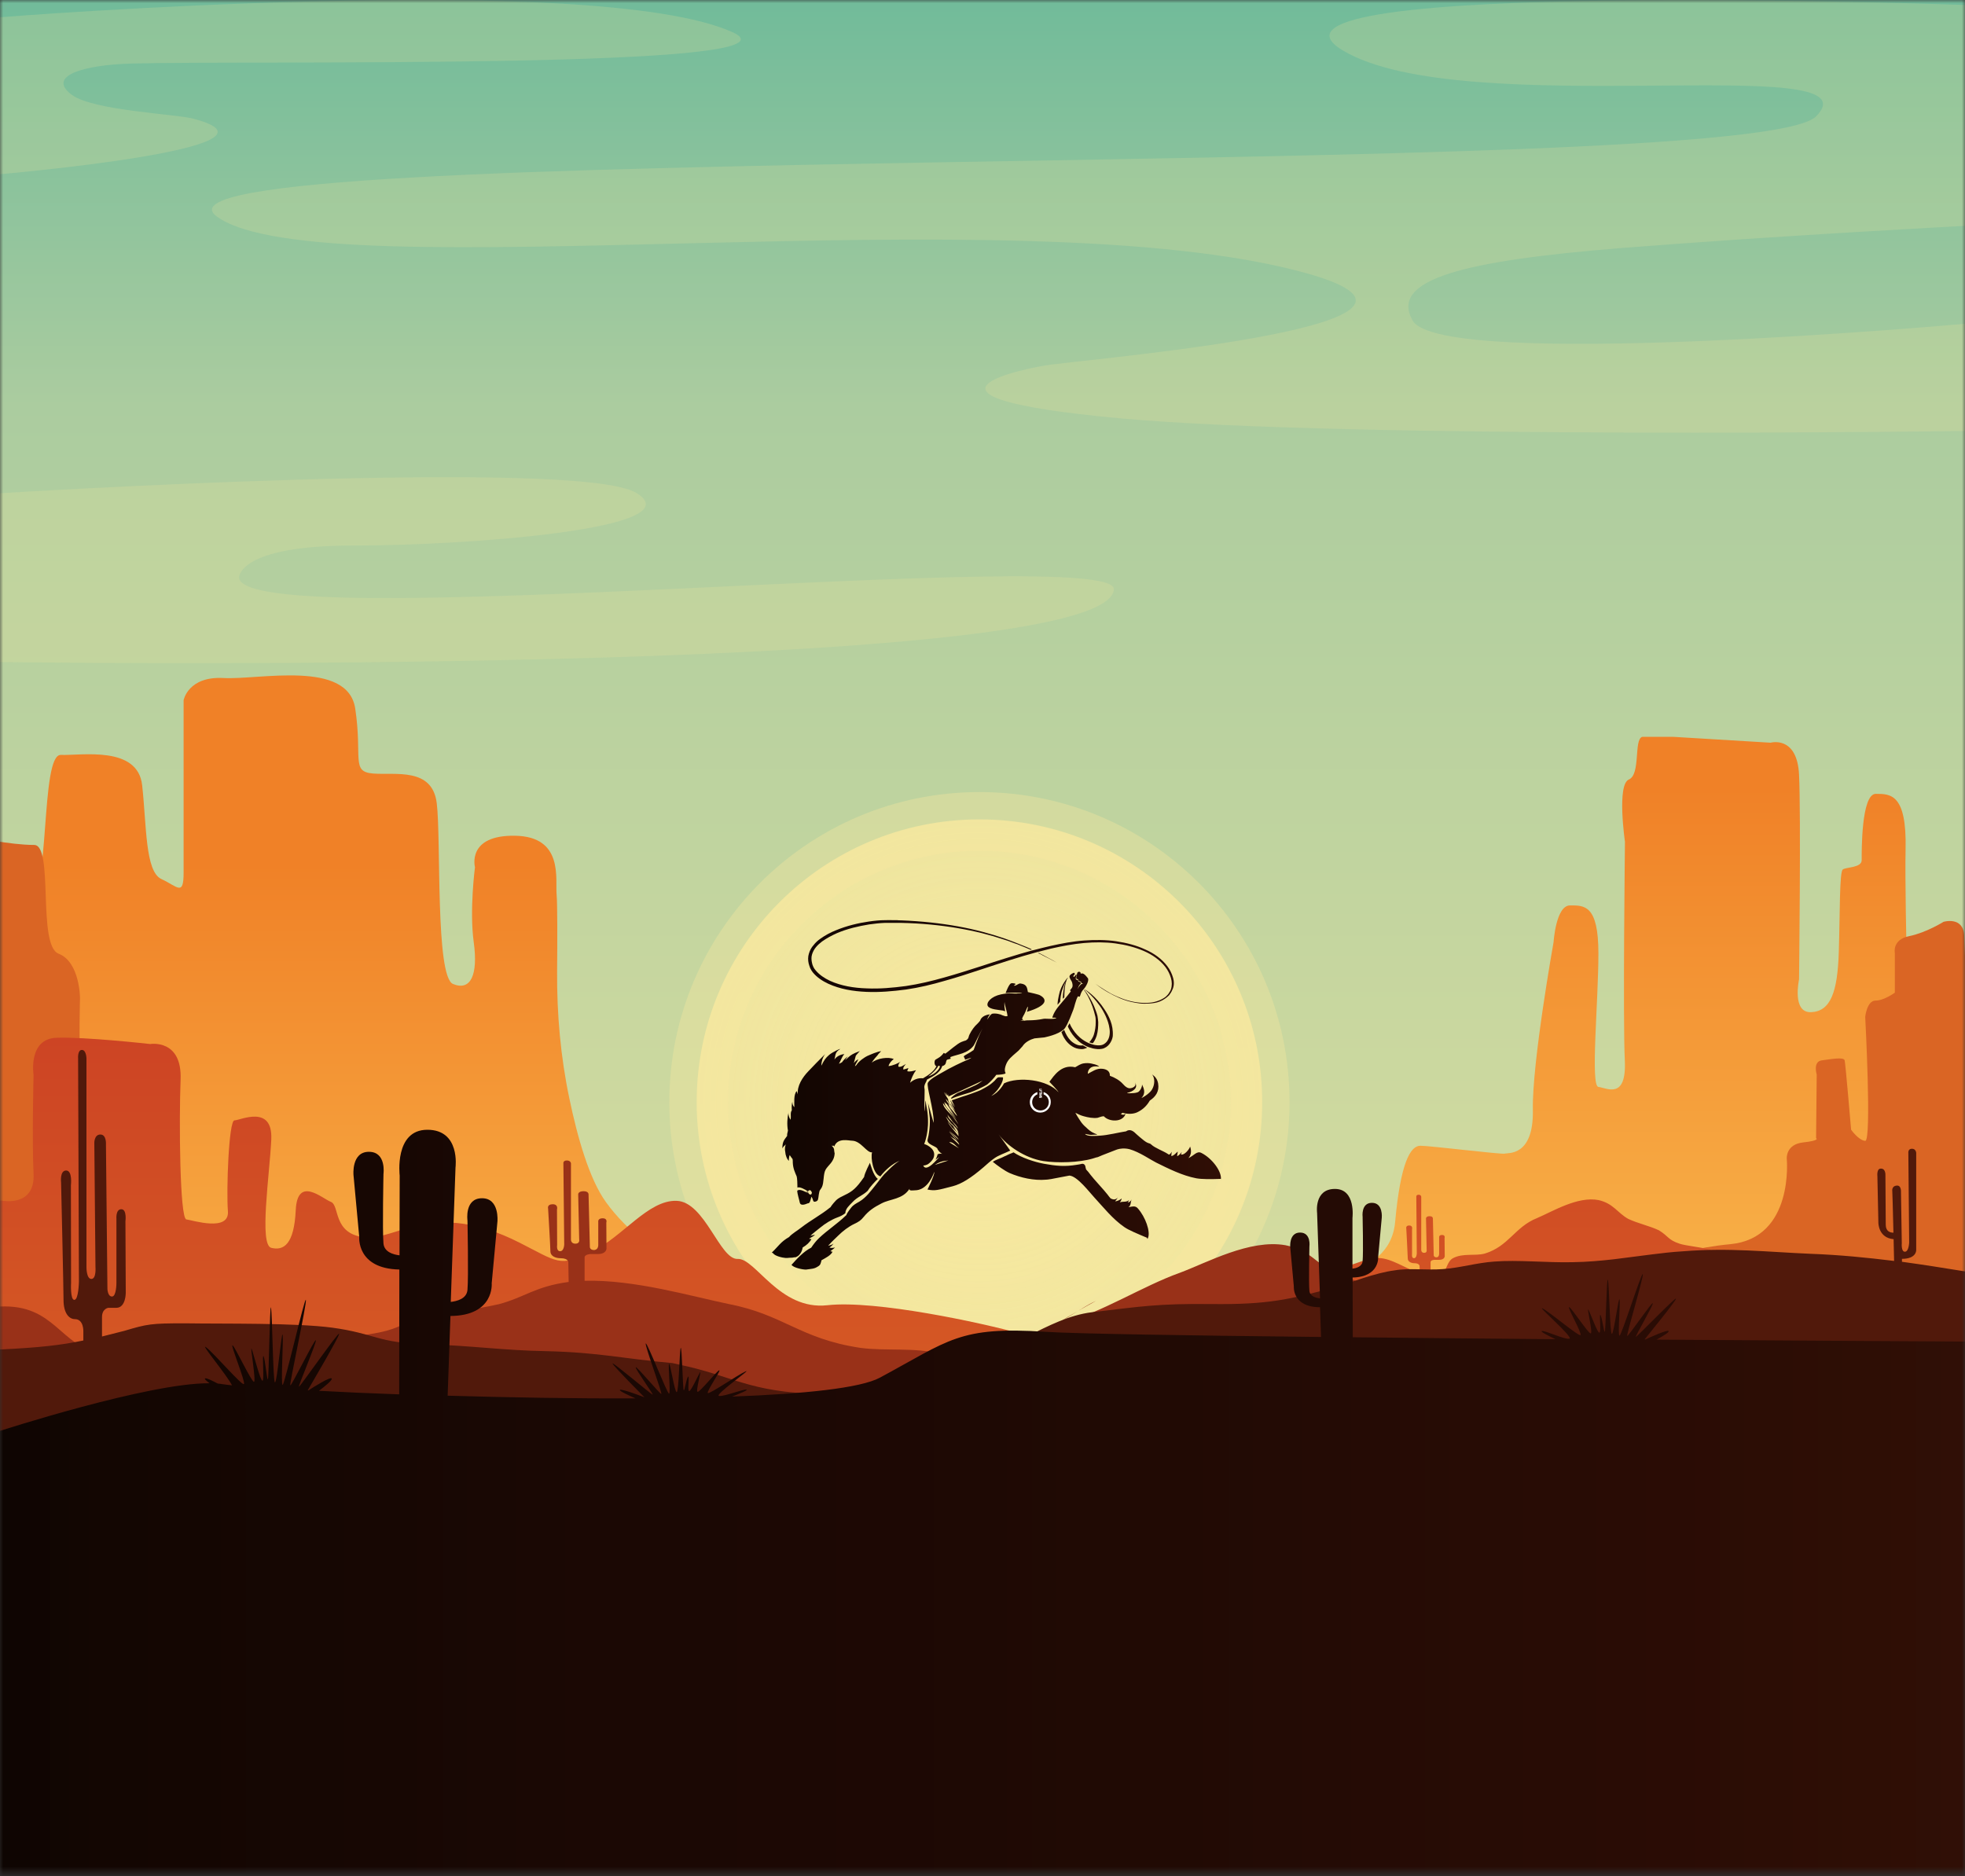 <svg width="310" height="296" viewBox="0 0 310 296" fill="none" xmlns="http://www.w3.org/2000/svg">
<rect x="0" y="0" width="310" height="296" fill="#333333" stroke="none"/>
<mask id="mask0_97_9" style="mask-type:alpha" maskUnits="userSpaceOnUse" x="0" y="0" width="310" height="296">
<rect width="310" height="295.469" fill="#D9D9D9"/>
</mask>
<g mask="url(#mask0_97_9)">
<path d="M310 0H0V319.688H310V0Z" fill="url(#paint0_linear_97_9)"/>
<path opacity="0.2" d="M0 2.722V27.483C0 27.483 48.035 23.339 30.488 18.72C27.641 17.973 14.778 17.463 11.362 14.984C7.272 11.995 13.096 10.229 20.834 10.025C39.779 9.515 128.783 11.01 115.532 5.066C93.714 -4.75 0 2.722 0 2.722Z" fill="#F9E99F"/>
<path opacity="0.2" d="M0 77.819V104.448C0 104.448 174.229 106.962 175.731 93.036C176.533 85.733 38.614 100.508 37.708 91.134C37.708 91.134 37.501 86.073 55.67 86.073C73.838 86.073 109.553 83.424 100.417 77.785C91.281 72.147 0 77.819 0 77.819Z" fill="#F9E99F"/>
<path opacity="0.2" d="M310 0.786C310 0.786 192.812 -3.459 211.834 7.953C230.856 19.365 296.749 7.919 286.526 18.346C276.303 28.774 17.003 21.913 34.266 34.208C51.063 46.164 160.771 30.37 206.218 43.141C234.506 51.089 176.144 56.218 165.689 57.542C162.531 57.95 138.798 62.501 176.662 65.999C213.05 69.328 309.974 68.004 309.974 68.004V51.089C309.974 51.089 227.414 58.527 222.859 50.579C219.158 44.092 230.805 41.137 255.806 39.133C280.806 37.163 309.974 35.635 309.974 35.635V0.786H310Z" fill="#F9E99F"/>
<path d="M-101.719 216.441C-101.719 216.441 -77.888 204.733 -65.754 204.733C-53.62 204.733 -43.327 205.607 -42.407 200.642C-41.462 195.677 -40.082 192.15 -26.059 190.542C-12.037 188.934 -1.865 156.687 -0.46 153.02C0.945 149.352 0.945 142.497 4.456 142.186C7.968 141.876 6.321 118.996 9.591 119.109C12.86 119.222 21.748 117.613 22.427 123.905C23.129 130.196 22.887 137.503 25.454 138.688C28.021 139.873 28.966 141.481 28.966 137.672V110.476C28.966 110.476 29.668 106.667 35.263 106.977C40.857 107.288 54.88 104.043 56.042 111.802C57.205 119.56 55.34 121.761 58.852 122.043C62.363 122.325 68.2 121.027 68.902 126.726C69.605 132.425 68.66 154.092 71.469 155.249C74.279 156.405 75.441 153.782 74.739 148.675C74.037 143.569 74.933 136.826 74.933 136.826C74.933 136.826 73.577 131.72 81.278 131.861C88.98 132.002 87.575 138.744 87.817 141.227C87.938 142.609 87.938 148.337 87.89 153.246C87.841 160.016 88.447 166.787 89.827 173.333C91.087 179.37 92.952 186.028 95.616 189.696C101.961 198.498 116.492 206.426 135.988 209.501C146.669 211.193 150.471 215.849 155.848 215.99C161.224 216.131 181.907 225.074 185.613 235.4C189.366 245.669 -52.676 238.08 -101.719 216.441Z" fill="url(#paint1_linear_97_9)"/>
<path d="M160.812 224.783C160.812 224.783 179.195 203.2 192.83 202.862C206.465 202.523 219.252 202.156 220.1 192.79C220.948 183.423 222.522 180.771 224.072 180.771C225.622 180.771 237.005 182.182 237.416 182.013C237.828 181.844 241.97 182.549 241.824 175.129C241.679 167.709 245.094 148.638 245.094 148.638C245.094 148.638 245.457 142.854 247.685 142.854C249.913 142.854 252.166 142.713 252.166 150.415C252.166 158.117 250.882 171.349 252.166 171.49C253.449 171.631 256.646 173.606 256.331 167.258C256.016 160.91 256.355 132.811 256.355 132.811C256.355 132.811 255.048 123.811 256.961 122.993C258.874 122.203 257.712 116.645 259.092 116.25H263.888L279.339 117.181C279.339 117.181 283.505 115.996 283.82 122.203C284.134 128.438 283.82 154.534 283.82 154.534C283.82 154.534 282.657 159.838 285.733 159.697C288.809 159.556 289.898 156.509 290.092 150.161C290.286 143.813 290.189 137.578 290.722 137.184C291.255 136.789 293.701 136.93 293.701 135.716C293.701 134.503 293.604 125.25 295.929 125.25C298.254 125.25 300.821 125.25 300.627 133.996C300.434 142.741 301.378 173.352 301.378 173.352C301.378 173.352 301.281 178.402 305.544 177.866C309.806 177.33 313.536 178.373 313.439 173.747C313.342 169.12 313.633 168.302 313.633 168.302C313.633 168.302 313.1 162.462 317.048 162.462C320.995 162.462 324.289 160.995 324.289 170.135C324.289 179.276 325.258 185.652 325.258 185.652C325.258 185.652 324.192 220.523 329.714 219.592C335.26 218.661 372.048 229.268 372.048 229.268L368.198 250.823L166.843 248.707L160.812 224.783Z" fill="url(#paint2_linear_97_9)"/>
<path d="M154.516 218.501C179.153 218.501 199.126 198.528 199.126 173.891C199.126 149.253 179.153 129.28 154.516 129.28C129.878 129.28 109.905 149.253 109.905 173.891C109.905 198.528 129.878 218.501 154.516 218.501Z" fill="url(#paint3_radial_97_9)"/>
<path opacity="0.35" d="M154.516 134.233C176.408 134.233 194.173 151.998 194.173 173.891C194.173 195.783 176.408 213.548 154.516 213.548C132.623 213.548 114.858 195.783 114.858 173.891C114.858 151.998 132.623 134.233 154.516 134.233ZM105.594 173.891C105.594 200.92 127.486 222.813 154.516 222.813C181.545 222.813 203.438 200.92 203.438 173.891C203.438 146.861 181.545 124.969 154.516 124.969C127.486 124.969 105.594 146.861 105.594 173.891Z" fill="#F9E99F"/>
<path d="M125.438 198.382C125.958 198.229 126.111 197.954 126.263 197.771C126.478 197.465 126.569 197.159 126.63 196.823C127.211 196.486 127.731 196.028 128.006 195.508C127.884 195.508 127.731 195.447 127.639 195.447C127.915 195.233 128.343 195.08 128.587 194.805C128.343 194.866 128.067 194.927 127.823 194.988C127.823 194.988 127.853 194.958 127.884 194.958C128.343 194.499 128.893 194.101 129.382 193.704C130.147 193.062 131.186 192.42 132.104 192.083C132.623 191.9 132.96 191.717 133.357 191.411C133.388 190.677 133.999 190.188 134.488 189.668C135.253 188.842 136.048 188.659 136.873 187.895C137.24 187.283 137.974 186.488 138.494 185.999C137.791 185.571 137.301 183.614 137.24 183.461C137.179 183.614 136.415 185.051 136.323 185.693L136.262 185.785C135.1 187.466 134.458 187.986 133.296 188.537C132.776 188.812 132.318 188.965 131.859 189.423C131.309 190.004 131.033 190.432 131.033 190.463C131.003 190.493 131.033 190.463 130.942 190.524C129.566 191.655 127.823 192.573 126.416 193.673C125.927 194.071 124.888 194.682 124.49 195.172C123.145 195.936 122.808 196.639 121.769 197.618C121.83 197.679 121.891 197.709 121.952 197.709C122.197 198.168 123.45 198.443 123.909 198.474C124.154 198.474 124.398 198.474 124.582 198.443C124.826 198.443 125.071 198.443 125.377 198.352C125.407 198.413 125.407 198.382 125.438 198.382ZM192.614 185.999C190.932 186.06 189.587 186.06 188.731 185.907C186.499 185.479 184.328 184.378 182.401 183.43C181.484 182.972 179.802 181.779 178.212 181.321C177.387 181.107 176.622 181.229 176.256 181.351C176.194 181.382 176.103 181.412 176.011 181.443C175.43 181.657 174.421 182.054 173.809 182.299C173.779 182.299 173.779 182.33 173.748 182.33C173.351 182.513 173.014 182.635 172.984 182.605C172.8 182.666 172.586 182.727 172.403 182.788C170.232 183.43 166.808 183.522 164.606 183.186C161.671 182.727 158.797 180.709 157.543 178.966L159.378 181.535C158.43 181.993 157.543 182.268 156.901 182.727C156.32 183.125 155.739 183.644 155.158 184.164C153.201 185.846 151.703 186.794 150.296 187.161C147.942 187.772 147.514 187.925 146.321 187.68C146.321 187.68 147.483 185.357 147.392 184.898C146.964 186.121 145.985 187.803 144.334 187.803C144.12 187.803 143.294 187.956 143.508 187.528C142.408 189.27 140.481 189.118 139.044 189.882C137.913 190.463 137.057 191.013 136.262 191.992C135.803 192.573 135.436 192.787 134.794 193.092C133.877 193.521 132.929 194.254 132.226 194.958C131.767 195.416 131.278 195.844 130.85 196.334C130.819 196.364 130.819 196.364 130.789 196.395C130.758 196.425 130.697 196.486 130.666 196.548C130.942 196.456 131.247 196.425 131.492 196.211C131.339 196.425 131.125 196.67 130.85 196.823C131.125 196.945 131.461 196.884 131.737 196.823C131.523 197.037 131.247 197.22 131.003 197.404C131.125 197.434 131.247 197.495 131.339 197.495C131.095 198.046 130.3 198.443 129.596 198.841C129.566 198.994 129.535 199.147 129.474 199.299C129.413 199.544 129.26 199.697 128.985 199.85C128.985 199.85 128.679 200.033 128.648 200.033C128.343 200.156 128.098 200.186 127.853 200.217C127.67 200.247 127.425 200.278 127.181 200.308C126.722 200.339 125.224 200.033 124.918 199.605C124.857 199.575 124.918 199.605 124.857 199.575C125.683 198.657 126.783 197.434 127.976 196.853C128.343 196.303 128.771 195.753 129.229 195.325C130.514 194.101 132.165 193.031 133.449 191.778C133.541 191.686 133.51 191.747 133.541 191.686C133.51 191.655 133.755 191.197 134.244 190.585C134.641 190.065 135.069 189.882 135.589 189.576C136.69 188.904 137.363 187.925 138.158 186.947C138.586 186.427 138.983 185.846 139.442 185.326C139.534 185.204 139.656 185.112 139.748 185.02C140.176 184.592 141.093 183.614 141.918 183.155C140.848 183.553 139.656 184.592 138.891 185.601C137.73 185.296 137.332 182.635 137.577 181.81C136.751 181.932 135.834 180.006 134.427 179.975C133.908 179.975 132.134 179.455 131.614 180.893C131.37 180.556 131.614 180.893 131.186 180.74C131.737 181.259 131.523 181.412 131.675 181.963C131.614 183.339 130.636 183.828 130.238 184.562C129.841 185.296 130.024 186.58 129.657 187.314C129.413 187.803 129.291 187.619 129.168 188.506C129.076 189.179 129.107 189.454 128.679 189.576C128.159 189.729 128.373 189.27 128.006 188.812C127.853 189.423 127.762 189.882 127.456 189.851C126.906 190.096 126.263 190.249 126.172 189.729C126.111 189.362 125.774 188.353 125.774 187.864C126.202 187.497 127.058 188.078 127.548 188.261C127.456 188.17 127.303 188.078 127.12 187.956L127.487 188.078C127.548 188.445 127.976 188.659 128.067 188.261C128.098 188.2 128.067 188.109 128.037 188.047L127.945 187.895C127.823 187.711 127.517 187.772 127.487 187.986C127.456 188.139 127.456 188.139 127.487 187.986C126.997 187.65 126.141 187.191 125.805 187.375C125.805 186.947 125.774 185.815 125.683 185.601C125.438 185.02 125.102 184.348 125.071 183.43C125.071 183.125 125.071 183.155 125.04 182.88C124.888 182.697 124.735 182.452 124.582 182.238C124.46 182.574 124.429 182.941 124.46 183.155C124.154 182.911 123.909 182.268 123.879 181.718C123.787 181.382 123.848 180.831 123.97 180.556C123.726 180.831 123.573 180.862 123.42 181.198C123.45 180.189 123.603 179.975 124.184 179.211C124.154 179.027 124.215 178.722 124.307 178.385C124.123 177.407 124.215 176.276 124.398 175.511C124.337 175.909 124.521 176.367 124.704 176.673C124.857 176.184 124.612 175.603 124.918 175.175C124.888 174.716 124.888 174.227 125.01 173.799C124.979 174.135 125.102 174.502 125.316 174.686C125.316 173.982 125.193 172.668 125.683 172.148C125.744 172.301 125.805 172.515 125.866 172.668C125.713 171.322 126.63 169.946 127.517 169.029C128.343 168.142 129.199 167.286 130.177 166.308C129.749 166.889 129.596 167.5 129.566 168.142C129.596 168.081 129.627 168.02 129.657 167.989C129.994 167.317 130.238 166.919 130.819 166.43C131.37 165.971 132.746 165.329 132.501 165.543C131.706 166.033 131.828 166.491 131.645 167.164C132.012 166.644 132.623 166.369 133.204 166.308C132.807 166.736 132.623 167.408 132.348 167.837C132.532 167.775 132.684 167.684 132.837 167.592C133.082 167.256 133.357 166.95 133.755 166.675C133.602 166.858 133.449 167.072 133.327 167.286C133.816 166.858 133.999 166.613 134.488 166.338C135.1 166.002 135.467 165.941 135.65 165.819L135.039 166.522C135.039 166.552 135.375 166.063 135.008 166.583C134.917 166.98 134.794 167.347 134.703 167.745C134.886 167.47 135.131 167.256 135.406 167.133C135.283 167.5 134.947 167.867 134.886 168.234C134.947 168.173 135.039 168.112 135.1 168.051C135.498 167.378 136.537 166.736 136.812 166.613C137.454 166.338 138.311 165.941 139.014 165.849C138.861 166.002 138.677 166.185 138.494 166.399C138.525 166.399 138.525 166.399 138.555 166.399C138.525 166.399 138.494 166.43 138.494 166.43C138.158 166.797 137.791 167.225 137.516 167.684C138.341 166.95 140.206 166.705 141.001 167.103C140.665 167.317 140.267 167.775 140.176 168.203C140.848 168.142 141.766 167.745 142.102 167.47C141.857 167.684 141.674 167.959 141.735 168.295C142.163 168.417 142.561 168.051 142.928 167.867C142.683 168.142 142.408 168.448 142.53 168.754C142.805 168.693 143.08 168.57 143.325 168.509C143.233 168.632 143.203 168.876 143.111 168.998C143.508 169.151 144.089 168.968 144.517 168.846C144.089 169.426 143.784 170.13 143.57 170.833C144.12 170.344 144.823 170.038 145.618 170.13C146.413 169.671 147.3 169.06 147.697 168.295C147.728 168.234 147.789 168.265 147.728 168.234C147.33 168.051 147.392 167.347 147.575 167.194C147.942 166.95 148.37 166.828 148.89 166.124L149.134 166.247C149.685 165.849 151.03 164.657 151.642 164.412C151.947 164.29 152.1 164.229 152.345 164.167C152.345 164.167 152.712 164.015 152.804 163.648C152.895 163.158 153.476 162.272 153.843 161.874C154.516 161.232 154.638 161.018 154.638 161.018C154.638 161.018 154.791 160.193 156.167 160.04C155.953 160.315 155.831 160.559 155.739 160.865C156.106 160.345 156.228 160.101 156.503 159.948C157.023 159.826 157.849 160.009 158.154 160.193C158.399 160.254 158.521 160.345 158.705 160.345L158.919 160.315L158.949 160.345C158.919 159.673 158.43 158.48 158.491 158.083C158.368 158.48 158.552 159.459 158.583 159.55C158.491 159.55 158.246 159.428 158.124 159.428C157.604 159.336 156.136 159.275 155.831 158.725C155.555 158.205 156.32 157.227 157.91 156.89C159.347 156.585 160.02 156.829 160.57 156.737C160.601 156.737 161.243 156.737 161.273 156.737C161.243 156.737 161.304 156.737 161.273 156.737C161.029 156.554 159.469 156.615 158.644 156.676C158.644 156.676 159.225 155.086 159.561 155.147C159.592 155.117 159.622 155.117 159.683 155.117C160.784 155.178 159.775 155.514 159.958 155.514C160.356 155.575 160.631 155.117 161.029 155.178C162.038 155.3 162.038 155.912 162.16 156.523C162.466 156.585 163.964 156.921 164.086 157.043C165.218 157.655 165.279 158.664 162.007 159.642C162.068 159.52 162.435 157.93 161.793 159.581C161.548 160.223 161.243 160.468 161.273 160.773C161.273 160.773 161.181 160.773 161.426 160.896C161.273 160.957 161.12 160.987 160.967 161.018C161.181 161.018 161.396 161.018 161.579 161.018C161.579 161.018 161.579 161.018 161.61 161.049C162.099 160.896 162.802 161.11 164.637 160.743C164.881 160.682 166.318 160.865 166.655 160.621C166.685 160.559 166.013 160.559 166.013 160.559C166.013 160.559 166.165 159.795 167.022 158.755C167.511 158.174 168.397 157.135 168.917 156.432C168.978 156.34 168.764 156.309 168.826 156.218C169.101 155.851 169.345 155.759 169.131 154.995C169.07 154.781 168.826 154.505 168.764 154.261C168.642 154.047 168.764 153.802 169.162 153.588C169.437 153.496 169.406 153.405 169.529 153.557C169.682 153.741 169.284 153.924 169.315 154.047C169.376 154.108 169.437 154.077 169.498 154.108C169.59 154.016 169.712 153.741 169.804 153.741C169.804 153.741 169.835 153.771 169.835 153.802C169.804 153.986 169.682 154.322 169.712 154.444C169.773 154.628 169.926 154.566 170.049 154.658C170.11 154.719 170.079 154.811 170.171 154.872C170.263 154.933 170.385 154.903 170.446 154.964C170.507 154.995 170.507 155.086 170.538 155.117C170.446 155.209 170.263 155.453 170.201 155.545C170.14 155.667 170.049 155.912 170.049 156.065C170.14 155.698 170.263 155.606 170.507 155.331C170.568 155.27 170.691 155.239 170.782 155.209C170.813 155.209 170.844 155.209 170.874 155.178H170.844L170.721 155.147C170.66 155.117 170.63 155.086 170.599 155.056C170.538 154.995 170.568 154.933 170.538 154.903C170.446 154.811 170.263 154.872 170.14 154.719C170.079 154.658 170.11 154.597 170.079 154.536C170.018 154.414 170.049 154.505 169.957 154.475C169.865 154.444 169.835 154.444 169.804 154.383C169.773 154.352 169.804 154.138 169.835 153.986C169.865 153.833 169.926 153.588 169.957 153.496C170.049 153.252 170.507 153.252 170.477 153.557C170.477 153.588 170.507 153.619 170.538 153.619C170.874 153.466 171.21 153.802 171.639 154.352C171.822 154.689 171.394 155.606 170.935 156.095C170.477 156.554 170.446 157.135 170.324 157.257L170.049 157.196C169.682 157.838 169.498 158.908 169.315 159.336C168.734 160.804 168.856 160.559 168.367 161.599C168.275 161.752 168.061 162.18 167.908 162.333C166.96 163.281 164.82 163.648 164.759 163.678C164.606 163.709 163.322 163.8 163.2 163.831C162.527 164.015 161.732 164.412 161.304 165.085C161.181 165.207 160.784 165.666 160.692 165.757C160.264 166.155 159.408 166.797 159.041 167.347C158.735 167.745 158.307 168.846 158.644 169.274C158.552 169.488 158.613 169.365 158.613 169.365C158.46 169.488 157.726 169.579 157.176 169.579C156.87 170.038 156.198 170.741 155.739 171.108C154.913 171.597 154.76 171.597 154.332 171.842C153.904 172.025 153.476 172.209 153.048 172.362C152.528 172.545 151.061 172.912 150.143 173.34C150.082 173.371 150.021 173.279 150.052 173.218C150.419 172.82 151.03 172.423 151.428 172.301C151.458 172.301 151.489 172.27 151.519 172.27C151.581 172.27 151.642 172.24 151.672 172.24C151.611 172.24 151.55 172.27 151.519 172.27C154.088 171.169 154.057 171.2 155.036 170.497L149.624 173.004L149.563 172.637C149.563 172.668 149.532 172.851 149.532 172.882L149.196 172.301C149.165 172.27 149.44 172.82 149.379 172.851C149.379 172.882 149.349 172.79 149.349 172.82C149.226 172.729 149.043 172.392 148.951 172.301C149.043 172.637 149.379 173.096 149.563 173.401V173.432C149.563 173.463 149.593 173.493 149.593 173.524C149.593 173.524 149.593 173.524 149.593 173.554C149.593 173.615 149.593 173.677 149.624 173.738L149.685 173.921L149.624 173.738C149.654 173.768 149.654 173.829 149.715 173.891C149.746 174.013 149.777 174.135 149.838 174.288L149.868 174.135C149.96 174.227 150.113 174.472 150.205 174.563L150.48 175.083C150.48 175.022 150.358 174.808 150.358 174.747L150.724 175.358C150.694 175.236 150.358 174.624 150.235 174.472C150.205 174.38 150.266 174.533 150.235 174.472C150.205 174.38 150.143 174.288 150.082 174.166L149.96 173.921C150.174 174.227 150.419 174.533 150.541 174.808C150.51 174.686 150.449 174.594 150.388 174.472L149.929 173.707C149.929 173.677 149.929 173.677 149.96 173.646C149.991 173.646 149.929 173.646 149.96 173.646C150.113 173.86 150.572 174.533 150.663 174.686L150.143 173.585C150.205 173.554 150.205 173.585 150.205 173.585C150.633 173.463 151.458 173.126 151.795 173.034C152.376 172.882 154.394 172.148 154.699 171.995C156.412 171.108 156.534 170.833 156.901 170.527C156.993 170.436 157.329 169.977 157.512 169.977C157.788 169.977 157.91 169.946 158.185 169.977C158.43 170.007 157.971 171.72 156.381 172.912C157.665 172.362 158.399 170.925 158.399 170.925C160.662 169.824 165.279 170.313 166.991 172.331C166.899 172.056 165.554 170.68 165.554 170.68C166.257 169.763 167.419 167.867 169.621 168.387C170.079 168.142 170.415 167.867 170.966 167.775C171.363 167.714 171.791 167.714 172.189 167.806C173.106 167.989 173.259 168.142 173.412 168.295C172.005 168.02 171.608 168.815 171.608 169.426C172.281 169.09 172.984 168.509 173.962 168.632C174.666 168.723 175.124 169.06 175.094 169.732C175.858 170.007 176.622 170.436 177.142 171.016C177.479 171.383 177.876 171.781 178.396 171.689C178.916 171.597 179.344 171.23 179.038 170.772C179.619 171.597 178.824 172.209 177.845 172.423C177.845 172.454 177.845 172.454 177.845 172.484C178.396 172.515 179.435 172.484 179.68 172.209C179.925 171.995 180.2 171.475 180.169 171.108C180.353 171.506 180.536 171.903 180.506 172.331C180.475 172.698 180.322 173.004 180.078 173.218C180.169 173.187 180.23 173.187 180.261 173.157C180.506 173.034 180.75 172.851 180.964 172.698C181.27 172.454 181.606 172.178 181.79 171.811C182.157 171.139 182.248 170.16 181.759 169.518C182.279 169.885 182.585 170.283 182.707 170.955C182.921 172.209 182.31 173.034 181.392 173.646C180.934 174.441 180.322 175.053 179.435 175.481C178.732 175.817 177.845 175.786 177.081 175.572C176.989 175.664 176.898 175.725 176.806 175.756C176.989 175.817 177.142 176.031 177.57 175.725C177.173 177.101 174.971 177.04 174.146 176.123C174.115 176.123 174.085 176.123 174.054 176.123C173.809 176.123 173.381 176.306 173.137 176.367C172.464 176.459 171.639 176.306 170.996 176.123C170.507 176 170.079 175.786 169.651 175.572C169.743 175.756 169.835 175.909 169.926 176.062C170.354 176.704 170.599 177.254 171.333 177.866C172.128 178.661 172.648 178.813 173.045 178.966C173.076 178.966 173.076 179.027 173.045 179.027C172.678 178.997 172.495 179.058 172.097 179.058C171.883 179.058 171.425 178.936 171.18 178.905C171.455 179.364 173.014 179.211 173.504 179.18C174.757 179.119 176.531 178.661 177.754 178.477H177.662C178.304 178.08 178.793 178.446 179.344 178.997C179.374 179.027 180.139 179.7 180.169 179.7C181.239 180.617 181.27 180.22 181.668 180.617C182.187 181.107 183.563 181.626 184.175 182.024C184.266 182.085 184.328 182.146 184.45 182.177C184.633 182.054 184.786 181.871 184.878 181.718C184.817 181.932 184.786 182.146 184.786 182.36C184.817 182.391 184.817 182.391 184.847 182.391C185.214 182.299 185.459 181.993 185.795 181.688C185.795 181.932 185.704 182.207 185.704 182.421C186.009 182.299 186.223 182.024 186.437 181.749C186.376 181.871 186.376 182.024 186.315 182.146C186.804 182.33 187.63 181.351 187.752 180.893C188.027 181.657 187.874 182.299 187.477 182.727C188.364 182.33 188.822 181.535 189.526 181.902C191.177 182.727 192.706 184.745 192.614 185.999C192.706 186.396 192.583 185.999 192.614 185.999ZM150.51 179.67C150.449 179.608 150.266 179.517 150.113 179.425L149.929 179.241C149.929 179.241 149.807 179.119 150.113 179.486L151.336 180.617C151.244 180.22 150.847 179.914 150.51 179.67ZM151.061 180.067C150.816 179.608 150.052 178.752 149.715 178.538L151.061 180.067ZM151.244 179.853C151.03 179.364 150.51 179.058 150.174 178.752L149.746 178.355C149.807 178.416 150.082 178.722 150.143 178.783L151.244 179.853ZM150.174 177.866L149.501 176.948C149.563 177.132 149.96 177.743 150.143 177.927L151.214 179.241C151.305 178.813 150.633 178.324 150.174 177.866ZM150.205 177.346C150.174 177.315 150.052 177.223 149.96 177.101L149.685 176.765L149.257 176.214C149.196 176.123 149.257 176.276 149.379 176.49C149.593 176.948 149.96 177.315 150.327 177.682L150.816 178.385C150.908 178.508 151.153 178.875 151.275 178.936C151.03 178.385 150.541 177.927 150.327 177.682L149.838 177.009C149.868 177.04 149.899 177.071 149.929 177.101L151 178.446C151.061 178.538 151.122 178.599 151.183 178.691C151.061 178.141 150.572 177.713 150.205 177.346ZM151.122 178.08C151.03 177.713 150.663 177.346 150.296 176.979L149.471 175.847C149.471 175.909 149.685 176.276 149.746 176.398L149.44 175.97C149.44 176 149.471 176.031 149.501 176.062C149.593 176.398 150.052 176.795 150.388 177.162L151.122 178.08ZM149.226 173.371C149.257 173.585 149.379 173.799 149.532 174.013C149.532 173.982 149.532 173.952 149.532 173.921C149.593 174.013 149.654 174.135 149.715 174.227L149.838 174.502C149.777 174.38 149.654 174.258 149.563 174.135C149.715 174.472 149.868 174.838 150.235 175.175C150.235 175.175 150.877 176 151 176.092C150.938 175.847 150.572 175.267 150.358 175.053L149.807 174.38C149.96 174.533 150.113 174.716 150.235 174.869L150.602 175.328C150.51 175.144 150.235 174.686 150.082 174.502L149.226 173.371ZM149.012 173.829C148.951 174.41 149.624 175.022 149.96 175.481C150.113 175.695 150.724 176.459 150.908 176.642L149.715 174.93C150.113 175.419 150.602 176 150.816 176.306L150.877 176.398C150.847 176.367 150.847 176.337 150.816 176.306L149.257 174.044C149.226 174.074 149.226 174.166 149.287 174.288L149.012 173.829ZM148.768 174.044C148.768 174.747 149.838 175.603 150.266 176.123C150.296 176.153 150.419 176.306 150.449 176.367L151.214 177.407C151.183 177.376 150.969 176.948 150.816 176.734C150.694 176.581 150.694 176.581 150.572 176.428L150.205 175.97L148.768 174.044ZM146.444 169.824C147.239 169.61 148.217 168.846 148.278 168.234C148.278 168.203 148.278 168.234 148.309 168.203C148.217 168.234 148.156 168.142 148.034 168.142C147.911 168.509 147.147 169.335 146.444 169.824ZM148.187 182.544L147.575 182.972C147.606 182.941 147.636 182.88 147.667 182.819C147.759 182.605 147.85 182.421 147.911 182.177C147.911 182.146 147.911 182.146 147.911 182.116C148.156 182.024 148.401 181.993 148.645 182.054C148.339 181.902 148.095 181.626 147.911 181.321C147.881 180.831 146.077 180.617 146.352 179.761C146.505 179.272 146.841 177.162 146.627 175.939C146.597 175.817 146.444 174.227 146.413 174.105C146.23 173.34 147.3 177.346 147.3 177.132C147.33 175.022 146.107 171.322 146.383 170.833C146.688 170.283 147.82 169.671 148.37 169.365C149.96 168.417 151.733 167.592 152.742 167.164C152.742 167.164 154.057 166.522 152.284 167.194C152.223 167.225 152.223 167.103 152.223 167.042C152.162 166.919 152.1 166.797 152.07 166.766C151.917 166.552 152.59 166.399 153.599 165.666C153.69 165.543 154.118 163.923 155.005 162.272C154.577 162.975 153.813 164.657 153.629 164.932C152.681 166.247 151.061 166.338 149.96 166.766C149.868 166.797 149.991 167.042 149.991 167.042C149.899 167.072 149.471 167.164 149.41 167.194C149.134 167.439 149.41 168.02 148.645 168.203C148.248 169.426 146.841 169.977 146.23 170.344C146.199 170.65 145.741 171.108 145.832 171.659C145.832 171.72 145.863 171.811 145.863 171.873C145.893 171.811 145.802 175.114 145.832 175.083C145.863 176.184 145.985 173.126 146.046 173.738C146.107 174.441 146.23 174.777 146.321 175.511C146.688 178.446 145.802 180.495 145.802 180.495C146.505 180.709 147.759 181.474 147.269 182.697C147.178 182.941 146.75 183.492 146.291 183.736C146.077 183.828 145.863 183.889 145.649 183.889C146.138 185.082 147.973 182.758 148.187 182.544ZM149.624 183.094C148.798 183.155 148.187 183.308 147.483 183.797L149.624 183.094ZM151.275 181.168C150.816 180.831 150.327 180.098 149.746 180.22L151.275 181.168ZM179.497 190.646C179.099 190.188 178.64 190.371 178.029 190.463C178.457 190.157 178.335 189.729 178.518 189.24C178.396 189.515 178.182 189.698 177.907 189.729C177.998 189.637 178.06 189.423 178.151 189.332C177.693 189.729 177.234 189.515 176.653 189.699C176.806 189.546 176.928 189.301 176.959 189.087C176.684 189.332 176.286 189.515 175.919 189.546C176.072 189.362 176.225 189.148 176.347 188.934C175.98 189.362 175.583 189.27 175.216 189.087C175.032 188.873 174.849 188.659 174.727 188.475C174.299 187.895 172.464 185.938 172.067 185.387C171.791 185.02 171.577 184.745 171.333 184.501C171.363 184.501 171.21 184.103 171.241 184.072C171.119 183.461 170.568 183.644 170.599 183.644C170.415 183.706 170.079 183.736 169.926 183.767C167.969 184.103 166.563 183.95 164.698 183.614C163.2 183.339 161.151 182.666 159.897 181.81C159.561 181.993 159.469 181.963 158.919 182.238C158.797 182.299 158.644 182.391 158.521 182.421C157.849 182.788 157.145 182.941 156.626 183.308C157.329 183.889 158.521 184.745 159.286 185.082C160.998 185.815 163.108 186.305 165.065 186.121C165.218 186.121 165.401 186.091 165.584 186.06C165.615 186.06 165.89 186.029 166.288 185.938C166.899 185.815 168.153 185.571 168.703 185.479C169.957 185.54 171.944 188.2 172.617 188.904C174.085 190.493 175.522 192.328 177.387 193.612C178.09 194.101 179.435 194.652 180.964 195.294C180.964 195.294 180.964 195.661 181.117 195.294C181.515 194.316 180.72 192.022 179.497 190.646ZM125.102 173.707C125.132 173.646 125.132 173.554 125.163 173.493C125.132 173.554 125.102 173.646 125.102 173.707ZM124.49 175.419C124.49 175.389 124.49 175.358 124.521 175.328C124.49 175.358 124.49 175.389 124.49 175.419ZM173.259 161.263C173.228 160.926 173.198 160.621 173.137 160.284C173.045 159.978 172.984 159.703 172.862 159.428C172.495 158.389 172.036 157.594 171.7 157.074C171.547 156.799 171.394 156.615 171.302 156.493C171.272 156.432 171.058 156.187 171.027 156.156L170.996 156.187C171.027 156.218 171.21 156.462 171.241 156.523C171.333 156.676 171.455 156.86 171.608 157.135C171.883 157.685 172.281 158.48 172.586 159.55C172.648 159.826 172.739 160.101 172.8 160.376C172.862 160.651 172.862 160.957 172.862 161.293C172.862 161.935 172.77 162.608 172.556 163.281C172.434 163.678 172.128 164.137 171.853 164.443C172.005 164.504 172.281 164.595 172.403 164.595C172.403 164.595 172.495 164.504 172.495 164.473C172.739 164.137 172.892 163.77 173.014 163.403C173.228 162.669 173.259 161.935 173.259 161.263ZM170.844 164.932C170.691 164.962 170.446 164.962 170.263 164.932C169.896 164.871 169.559 164.687 169.254 164.473C168.734 164.106 168.367 163.556 168.092 162.975C168.031 162.822 167.939 162.639 167.878 162.486C167.786 162.577 167.694 162.639 167.602 162.73C167.541 162.761 167.48 162.791 167.45 162.822C167.511 162.944 167.541 163.067 167.602 163.22C167.878 163.862 168.306 164.473 168.917 164.932C169.284 165.207 169.712 165.421 170.171 165.482C170.385 165.513 170.63 165.543 170.874 165.513C171.058 165.482 171.363 165.39 171.516 165.299C171.424 165.238 170.966 165.024 170.844 164.932ZM167.266 158.022C167.266 157.96 167.266 157.899 167.266 157.869C167.297 157.379 167.388 156.89 167.48 156.493C167.602 156.095 167.755 155.698 167.878 155.392C168 155.117 168.122 154.903 168.214 154.719V154.689C168.275 154.536 168.336 154.444 168.336 154.444C168.336 154.444 168.306 154.505 168.275 154.597C168.275 154.597 168.275 154.597 168.275 154.566C168.336 154.475 168.397 154.383 168.459 154.322V154.291V154.261C168.367 154.322 168.306 154.414 168.214 154.505C168.061 154.719 167.878 154.995 167.694 155.3C167.511 155.606 167.358 155.973 167.205 156.401C167.083 156.829 166.991 157.288 166.899 157.808C166.869 158.052 166.838 158.297 166.838 158.541C166.96 158.388 167.113 158.205 167.266 158.022ZM167.908 157.349C167.908 156.554 167.969 155.881 168.061 155.392C168.122 155.086 168.214 154.842 168.245 154.689C168.245 154.658 168.275 154.628 168.275 154.597C168.245 154.628 168.245 154.658 168.214 154.689C168.153 154.842 168.061 155.056 167.969 155.361C167.817 155.881 167.694 156.646 167.664 157.563C167.755 157.532 167.817 157.441 167.908 157.349ZM175.491 162.18C175.369 161.385 175.063 160.682 174.757 160.101C174.421 159.489 174.054 158.969 173.718 158.511C173.014 157.594 172.311 156.951 171.791 156.554C171.669 156.462 171.547 156.37 171.455 156.309C171.425 156.309 171.21 156.126 171.18 156.126C171.18 156.126 171.18 156.156 171.149 156.156C171.18 156.156 171.394 156.34 171.425 156.37C171.516 156.462 171.639 156.554 171.73 156.646C172.189 157.074 172.831 157.746 173.504 158.694C173.84 159.153 174.146 159.703 174.421 160.284C174.696 160.896 174.941 161.568 175.032 162.272C175.094 162.639 175.094 163.006 175.032 163.372C174.971 163.739 174.818 164.076 174.604 164.351C174.36 164.626 174.085 164.84 173.718 164.901C173.351 164.962 172.953 164.932 172.556 164.84C172.495 164.809 172.403 164.81 172.342 164.779C172.158 164.718 171.975 164.657 171.791 164.595C171.302 164.381 170.813 164.076 170.415 163.739C169.804 163.22 169.345 162.608 168.978 161.966C168.887 161.782 168.795 161.599 168.734 161.446C168.642 161.599 168.55 161.782 168.459 161.935C168.489 162.027 168.55 162.119 168.581 162.211C168.917 162.914 169.437 163.617 170.079 164.198C170.415 164.504 170.782 164.748 171.18 164.962C171.394 165.085 171.608 165.176 171.822 165.238C172.036 165.299 172.219 165.36 172.434 165.421C172.892 165.513 173.351 165.574 173.84 165.482C174.329 165.39 174.757 165.085 175.032 164.718C175.308 164.351 175.491 163.923 175.552 163.495C175.583 162.975 175.552 162.577 175.491 162.18ZM168.245 154.689C168.245 154.689 168.214 154.689 168.245 154.689C168.245 154.689 168.275 154.628 168.306 154.597C168.336 154.505 168.367 154.444 168.367 154.444C168.367 154.444 168.306 154.536 168.245 154.689ZM185.061 154.261C184.878 153.619 184.572 152.977 184.144 152.426C183.288 151.295 182.065 150.408 180.659 149.797C179.283 149.154 177.723 148.757 176.103 148.512C174.482 148.268 172.77 148.268 171.027 148.39C169.284 148.512 167.511 148.849 165.737 149.246C164.82 149.46 163.933 149.674 163.016 149.919C162.955 149.919 162.924 149.949 162.863 149.949C160.203 150.683 157.512 151.539 154.73 152.457C152.834 153.068 150.908 153.68 148.951 154.23C146.994 154.781 144.976 155.27 142.897 155.575C140.818 155.851 138.769 156.034 136.721 155.942C134.703 155.881 132.685 155.545 130.942 154.75C130.086 154.352 129.26 153.802 128.679 153.099L128.465 152.824L128.312 152.548C128.22 152.334 128.129 152.12 128.098 151.906C128.006 151.478 127.976 151.02 128.098 150.622C128.22 150.194 128.434 149.797 128.71 149.46C128.985 149.124 129.321 148.818 129.688 148.543C130.422 148.023 131.217 147.595 132.042 147.228C133.694 146.525 135.436 146.127 137.118 145.852C137.974 145.73 138.8 145.638 139.625 145.608C140.023 145.608 140.451 145.608 140.879 145.608C141.093 145.608 141.276 145.608 141.49 145.608C141.704 145.608 141.888 145.608 142.102 145.608C145.343 145.669 148.339 145.975 151.061 146.433C153.782 146.892 156.198 147.503 158.277 148.207C158.552 148.298 158.797 148.36 159.041 148.451C159.286 148.543 159.53 148.635 159.775 148.726C160.02 148.818 160.264 148.91 160.478 148.971C160.692 149.063 160.937 149.154 161.151 149.246C161.579 149.43 162.007 149.583 162.405 149.766C162.557 149.827 162.466 149.797 162.619 149.858C162.71 149.827 162.71 149.827 162.771 149.797C162.588 149.705 162.649 149.735 162.466 149.644C162.068 149.46 161.671 149.307 161.212 149.124C160.998 149.032 160.784 148.94 160.539 148.849C160.295 148.757 160.081 148.665 159.836 148.574C159.592 148.482 159.347 148.39 159.102 148.298C158.858 148.207 158.613 148.115 158.338 148.023C156.259 147.32 153.843 146.647 151.122 146.158C148.401 145.669 145.374 145.332 142.133 145.21C141.918 145.21 141.735 145.21 141.521 145.18C141.307 145.18 141.124 145.18 140.909 145.18C140.481 145.18 140.084 145.149 139.656 145.18C138.8 145.18 137.944 145.271 137.087 145.394C135.375 145.638 133.602 146.066 131.89 146.77C131.033 147.106 130.177 147.565 129.413 148.115C129.015 148.39 128.648 148.726 128.343 149.124C128.006 149.491 127.762 149.949 127.609 150.469C127.456 150.958 127.456 151.509 127.578 152.029C127.639 152.273 127.731 152.518 127.823 152.762L128.006 153.099L128.22 153.405C128.862 154.2 129.749 154.781 130.666 155.209C132.532 156.065 134.58 156.401 136.659 156.493C138.739 156.585 140.818 156.401 142.928 156.126C145.037 155.82 147.055 155.331 149.043 154.75C151.03 154.2 152.956 153.557 154.822 152.946C157.788 151.968 160.662 151.02 163.475 150.255C163.505 150.255 163.566 150.225 163.597 150.225C164.331 150.041 165.034 149.858 165.768 149.674C167.541 149.277 169.284 148.94 170.996 148.788C172.709 148.635 174.39 148.635 175.98 148.849C177.57 149.063 179.099 149.46 180.444 150.041C181.79 150.622 183.013 151.478 183.838 152.548C184.236 153.068 184.542 153.68 184.725 154.291C184.909 154.903 184.909 155.545 184.725 156.095C184.633 156.37 184.45 156.615 184.297 156.86C184.114 157.074 183.9 157.288 183.655 157.441C183.196 157.746 182.646 157.96 182.126 158.083C181.606 158.205 181.087 158.236 180.567 158.236C180.047 158.236 179.588 158.174 179.13 158.113C178.212 157.96 177.387 157.716 176.684 157.41C175.98 157.135 175.338 156.829 174.849 156.523C174.727 156.462 174.604 156.37 174.482 156.309C174.36 156.248 174.268 156.156 174.146 156.095C173.932 155.973 173.748 155.851 173.565 155.728C173.228 155.514 172.984 155.331 172.8 155.209C172.648 155.086 172.556 155.025 172.556 155.025C172.556 155.025 172.648 155.086 172.8 155.209C172.953 155.331 173.198 155.514 173.534 155.759C173.687 155.881 173.901 156.004 174.085 156.126C174.176 156.187 174.299 156.248 174.421 156.34C174.543 156.401 174.666 156.493 174.788 156.554C175.308 156.86 175.919 157.165 176.622 157.471C177.326 157.777 178.151 158.052 179.099 158.205C179.558 158.297 180.047 158.358 180.567 158.358C181.087 158.358 181.606 158.327 182.157 158.236C182.707 158.144 183.257 157.93 183.747 157.594C183.991 157.441 184.236 157.227 184.45 157.013C184.633 156.768 184.817 156.493 184.939 156.187C185.245 155.606 185.245 154.903 185.061 154.261ZM166.716 151.876C166.379 151.662 165.921 151.417 165.401 151.142C165.126 150.989 164.851 150.867 164.545 150.683C164.392 150.592 164.239 150.53 164.086 150.439C164.056 150.408 163.933 150.378 163.903 150.347C163.872 150.347 163.842 150.347 163.78 150.378C163.842 150.408 163.994 150.469 164.056 150.5C164.209 150.561 164.361 150.653 164.514 150.744C164.82 150.897 165.095 151.05 165.37 151.173C165.921 151.448 166.349 151.692 166.716 151.876C167.419 152.304 167.786 152.518 167.786 152.518C167.786 152.518 167.419 152.304 166.716 151.876Z" fill="url(#paint4_linear_97_9)"/>
<path d="M164.178 171.964H164.147V171.781H164.208C164.239 171.781 164.239 171.781 164.239 171.781V171.811V171.842C164.239 171.842 164.239 171.842 164.208 171.873C164.208 171.873 164.208 171.873 164.208 171.903V171.934H164.147V171.903V171.873L164.178 171.964ZM164.178 171.842C164.178 171.842 164.208 171.842 164.178 171.842C164.208 171.842 164.208 171.811 164.208 171.811C164.208 171.811 164.208 171.811 164.208 171.781C164.208 171.781 164.208 171.781 164.178 171.781V171.842ZM163.994 171.964V171.842V171.964H164.086L164.116 171.781H164.086V171.903L164.055 171.781H163.994L163.964 171.903V171.781H163.933L163.964 171.964H163.994ZM164.269 171.934H164.3C164.33 171.934 164.33 171.934 164.33 171.934C164.33 171.934 164.361 171.903 164.361 171.873C164.361 171.873 164.361 171.842 164.33 171.842C164.33 171.842 164.33 171.842 164.3 171.811C164.3 171.811 164.269 171.811 164.269 171.781C164.269 171.781 164.269 171.781 164.269 171.811H164.3C164.3 171.781 164.3 171.781 164.269 171.75H164.239H164.208V171.781C164.208 171.811 164.208 171.811 164.239 171.811C164.239 171.811 164.239 171.811 164.269 171.842C164.269 171.842 164.3 171.842 164.3 171.873C164.3 171.873 164.3 171.903 164.269 171.903C164.3 171.934 164.3 171.934 164.269 171.934C164.3 171.903 164.3 171.903 164.3 171.903H164.269V171.934ZM164.269 173.157H164.239V173.249C164.269 173.249 164.3 173.249 164.33 173.218C164.361 173.187 164.361 173.157 164.361 173.126C164.361 173.096 164.361 173.065 164.33 173.034C164.3 173.004 164.3 173.004 164.239 173.004C164.208 173.004 164.178 173.004 164.147 173.034C164.147 173.034 164.116 173.065 164.086 173.096C164.055 173.126 164.055 173.126 164.025 173.126C163.994 173.126 163.994 173.126 163.994 173.096V173.065H164.025H164.055V172.973H164.025C163.994 172.973 163.964 172.973 163.964 173.004C163.964 173.034 163.933 173.065 163.933 173.096C163.933 173.126 163.933 173.157 163.964 173.187C163.994 173.218 164.025 173.218 164.055 173.218H164.086C164.116 173.218 164.147 173.218 164.178 173.187C164.178 173.187 164.208 173.157 164.208 173.126C164.208 173.096 164.239 173.096 164.269 173.096H164.3C164.269 173.096 164.3 173.126 164.269 173.157C164.269 173.126 164.3 173.126 164.269 173.157ZM163.964 173.004H164.361V172.882L164.116 172.82L164.361 172.759V172.637H163.964V172.729H164.269L163.964 172.79V172.851L164.269 172.912H163.964V173.004ZM163.964 172.423H164.3V172.515H164.392V172.27H164.3V172.331H163.964V172.423ZM163.964 172.606H164.361V172.515H163.964V172.606ZM164.361 172.24V172.025H163.964V172.117H164.147V172.24H164.239V172.117H164.3V172.24H164.361ZM164.636 172.301V172.668C165.125 172.851 165.462 173.34 165.462 173.891C165.462 174.624 164.881 175.205 164.147 175.205C163.413 175.205 162.832 174.624 162.832 173.891C162.832 173.34 163.169 172.851 163.658 172.668V172.301C162.985 172.515 162.465 173.126 162.465 173.891C162.465 174.808 163.199 175.542 164.116 175.542C165.034 175.542 165.768 174.808 165.768 173.891C165.798 173.157 165.309 172.515 164.636 172.301Z" fill="white"/>
<path d="M38.685 239.086C38.272 226.066 37.755 213.045 37.29 200.025C33.571 201.927 17.918 199.257 17.918 199.257C17.918 199.257 17.686 185.651 14.793 184.298C11.9 182.945 12.623 157.489 12.623 157.489C12.623 157.489 12.623 151.783 9.239 150.467C5.855 149.15 8.516 133.313 5.39 133.313C3.453 133.313 1.025 132.984 -0.525 132.728C-1.377 132.582 -2.1 134.191 -2.1 136.203V173.326C-2.1 173.326 -12.716 175.081 -13.904 185.614C-15.118 196.148 -12.226 195.709 -17.521 196.148C-22.816 196.587 -34.388 209.315 -36.79 215.935C-37.849 218.861 -1.919 240.842 38.556 264.469C38.685 256.093 38.84 247.645 38.685 239.086Z" fill="#DA6524"/>
<path d="M252.844 201.768C252.844 201.768 262.798 197.25 272.945 196.304C283.093 195.357 281.882 182.81 281.882 182.81C281.882 182.81 281.688 180.551 284.473 180.246C287.259 179.94 286.508 179.574 286.508 179.574L286.605 169.53C286.605 169.53 285.975 167.485 287.404 167.301C288.833 167.118 290.867 166.721 291.013 167.301C291.158 167.881 292.03 178.231 292.03 178.231C292.03 178.231 293.192 179.91 294.258 180.001C295.299 180.093 294.258 160.432 294.258 160.432C294.258 160.432 294.524 157.868 295.88 157.868C297.237 157.868 298.932 156.616 298.932 156.616V150.358C298.932 150.358 298.472 148.252 301.184 147.702C303.897 147.153 306.609 145.443 306.609 145.443C306.609 145.443 309.782 144.497 309.879 147.702C309.976 150.908 311.017 174.873 311.017 174.873C311.017 174.873 314.408 174.873 314.529 177.071C314.65 179.269 316.103 195.021 316.103 195.021C316.103 195.021 317.12 197.769 319.615 197.769C322.109 197.769 330.126 195.357 334.316 199.723C338.505 204.088 339.184 204.943 345.844 205.279C352.504 205.584 355.337 206.286 356.234 207.477C356.33 207.599 356.573 207.691 356.936 207.752C356.5 212.362 356.016 217.002 355.628 221.642C355.483 224.695 355.628 227.687 355.749 230.679C307.699 241.303 252.844 252.904 252.844 252.904V201.768Z" fill="#DA6524"/>
<path d="M310 201.167C306.553 200.857 284.368 197.81 281.699 198.854C278.718 200.01 279.807 199.39 276.697 198.544C275.142 198.12 272.939 197.81 271.539 198.233C270.917 197.923 269.984 197.161 269.362 197.077C268.274 196.767 265.915 196.541 264.982 196.231C263.116 195.61 263.272 195.074 261.717 194.115C260.162 193.382 258.425 193.043 256.87 192.31C255.16 191.351 254.538 189.884 252.205 189.348C248.914 188.699 244.974 191.125 242.461 192.197C238.988 193.579 238.029 196.626 234.245 197.782C232.664 198.205 230.798 197.669 229.217 198.515C228.258 199.051 228.258 200.405 227.636 200.744C227.04 201.139 226.392 201.252 225.692 201.223V199.136C225.692 198.797 226.288 198.769 226.288 198.769H227.04C227.947 198.769 227.921 198.177 227.921 198.177L227.895 195.328C227.895 195.328 228.051 194.848 227.506 194.848C226.962 194.848 227.04 195.243 227.04 195.243V197.838C227.04 197.838 227.04 198.374 226.625 198.374C226.211 198.374 226.185 198.064 226.185 198.064L226.055 192.282C226.055 192.282 226.107 191.887 225.537 191.887C224.967 191.887 224.967 192.225 224.967 192.225L225.07 197.19C225.07 197.19 225.174 197.669 224.682 197.669C224.189 197.669 224.215 197.19 224.215 197.19V188.84C224.215 188.84 224.215 188.502 223.8 188.502C223.386 188.502 223.438 188.84 223.438 188.84L223.515 197.782C223.515 197.782 223.489 198.515 223.075 198.515C222.66 198.515 222.764 197.838 222.764 197.838V193.946C222.764 193.946 222.919 193.353 222.323 193.353C221.727 193.353 221.857 193.833 221.857 193.833C221.857 193.833 222.09 198.092 222.09 198.544C222.09 199.08 222.634 199.305 223.152 199.305C224.008 199.305 223.956 199.813 223.956 199.813L223.982 200.913C221.779 200.151 219.446 198.487 217.451 198.487C215.403 198.487 214.159 199.446 212.267 199.757C210.686 200.067 208.82 199.954 207.395 200.292C204.104 200.913 200.631 202.408 197.339 203.339C192 204.806 189.305 207.401 183.344 207.824L183.24 219.615C172.744 215.355 163.803 211.181 161.03 210.419C154.861 208.698 138.119 205.088 130.526 205.934C122.932 206.78 119.2 198.487 116.375 198.628C113.55 198.769 111.217 189.602 106.734 189.461C102.224 189.32 98.285 195.131 93.257 197.556C88.229 199.982 87.944 199.08 81.957 196.061C68.273 189.122 62.52 195.779 57.492 195.215C52.464 194.651 53.63 190.194 52.205 189.63C50.779 189.066 46.918 185.484 46.658 190.928C46.399 196.372 44.741 197.359 42.797 196.879C40.853 196.4 42.538 185.343 42.797 179.786C43.056 174.201 37.899 176.767 36.992 176.767C36.084 176.767 35.696 187.797 35.955 191.097C36.214 194.397 30.434 192.535 29.398 192.394C28.361 192.253 28.232 176.796 28.491 170.336C28.75 163.877 23.696 164.723 23.696 164.723C23.696 164.723 13.407 163.566 8.898 163.736C4.388 163.905 5.295 169.603 5.295 169.603C5.295 169.603 5.036 179.899 5.295 185.202C5.554 190.504 0.319 189.433 0.319 189.433C0.319 189.433 -3.853 189.207 -5.383 189.348C-6.938 189.489 -7.326 195.356 -7.326 195.356L-14.531 197.782L-12.354 249.938H186.376L220.12 229.685C217.917 229.769 215.377 229.515 212.63 229.008L309.171 228.979L310 201.167Z" fill="url(#paint5_linear_97_9)"/>
<path d="M-95.906 279.711H126.243V226.121C120.405 225.551 69.827 215.308 65.281 217.243C60.192 219.367 60.244 220.382 54.948 218.828" fill="#993118"/>
<path d="M167.308 208.536C168.034 208.114 169.02 207.482 170.006 206.875C168.916 207.508 167.801 208.141 167.308 208.536Z" fill="#993118"/>
<path d="M218.986 203.711C216.34 202.578 213.383 202.103 210.736 200.969C207.805 199.519 206.767 197.252 202.772 196.461C197.168 195.485 190.449 199.203 186.142 200.811C180.227 202.921 173.897 207.06 167.463 208.826C166.892 208.958 166.918 208.826 167.282 208.536C167.022 208.695 166.789 208.826 166.607 208.905C162.352 211.331 155.296 213.44 149.952 214.099C149.355 213.915 148.784 213.73 148.317 213.598C144.348 212.544 139.626 213.203 135.657 212.649C126.136 211.199 123.671 207.429 114.954 205.742C109.065 204.529 100.089 201.866 92.228 202.077V198.386C92.228 197.911 93.136 197.858 93.136 197.858H94.303C95.704 197.858 95.678 196.988 95.678 196.988L95.653 192.902C95.653 192.902 95.886 192.216 95.082 192.216C94.278 192.216 94.381 192.77 94.381 192.77V196.461C94.381 196.461 94.381 197.226 93.733 197.226C93.084 197.226 93.058 196.777 93.058 196.777L92.851 188.499C92.851 188.499 92.928 187.945 92.072 187.945C91.216 187.945 91.216 188.42 91.216 188.42L91.372 195.538C91.372 195.538 91.528 196.224 90.775 196.224C90.023 196.224 90.075 195.538 90.075 195.538V183.568C90.075 183.568 90.049 183.094 89.426 183.094C88.803 183.094 88.881 183.568 88.881 183.568L89.011 196.356C89.011 196.356 88.985 197.41 88.362 197.41C87.74 197.41 87.895 196.435 87.895 196.435L87.87 190.845C87.87 190.845 88.129 190.001 87.195 190.001C86.261 190.001 86.469 190.687 86.469 190.687C86.469 190.687 86.832 196.777 86.832 197.41C86.832 198.201 87.662 198.517 88.44 198.517C89.763 198.517 89.66 199.229 89.66 199.229L89.712 202.261C84.419 202.973 82.837 204.661 78.712 205.768C74.794 206.664 70.436 207.06 66.518 207.93C62.601 209.09 63.016 209.749 58.294 210.514C55.934 210.909 50.018 211.147 47.269 211.516C45.686 211.647 43.351 212.544 41.769 212.939C38.188 212.412 32.688 212.781 28.745 213.308C20.884 214.337 23.66 215.101 16.111 213.678C9.365 212.359 8.691 205.768 0.026 206.137L0 254.781L224.564 206.928C221.373 205.979 221.658 205.162 218.986 203.711Z" fill="#993118"/>
<path d="M172.418 205.478C171.77 205.794 170.914 206.322 170.006 206.875C171.874 205.794 173.741 204.819 172.418 205.478Z" fill="#993118"/>
<path d="M300.054 199.078V198.616C302.379 198.616 302.302 197.229 302.302 197.229V195.676V195.643V181.905C302.302 181.905 302.276 181.244 301.63 181.244C300.984 181.244 301.062 181.905 301.062 181.905L301.191 196.04C301.191 196.04 301.139 197.493 300.519 197.493C299.899 197.493 300.028 196.139 300.028 196.139L299.899 188.081C299.899 188.081 299.977 187.024 299.279 187.057C298.375 187.09 298.53 187.949 298.53 187.949C298.53 187.949 298.633 190.657 298.711 194.488C298.246 194.488 297.497 194.322 297.497 193.233C297.497 191.68 297.445 185.373 297.445 185.373C297.445 185.373 297.497 184.283 296.644 184.382C296.05 184.448 296.179 185.571 296.179 185.571L296.334 192.902C296.334 192.902 296.308 195.313 298.737 195.511C298.762 196.7 298.788 197.856 298.814 198.946C294.526 198.418 290.186 197.988 285.717 197.823C278.69 197.526 272.8 196.832 265.489 197.427C263.758 197.526 262.131 197.724 260.555 197.922L254.613 198.682C252.547 198.913 250.428 199.111 248.077 199.144C244.151 199.243 239.372 198.748 235.729 199.045C232.913 199.243 230.382 200.036 227.592 200.234C225.06 200.432 222.244 200.036 220.022 200.432C216.922 200.828 213.28 202.315 210.464 203.14C203.437 205.023 200.079 205.848 191.089 205.749C182.667 205.65 179.852 206.146 172.283 207.037C164.972 207.929 159.443 213.874 152.443 213.477C144.873 213.18 136.994 220.148 129.425 219.95C117.903 219.653 115.656 217.044 106.95 215.261L106.097 215.062C98.244 214.369 94.576 213.378 86.154 213.18C79.696 213.081 74.09 212.288 67.347 212.09C59.494 211.892 59.21 210.406 52.468 209.481C46.578 208.689 35.34 208.887 29.166 208.788C23.818 208.788 23.276 208.887 19.608 209.977C18.316 210.307 17.153 210.604 16.094 210.868V207.797C16.094 206.476 17.076 206.344 17.076 206.344H18.342C19.866 206.344 19.84 203.966 19.84 203.966L19.788 192.704C19.788 192.704 20.047 190.789 19.142 190.789C18.238 190.789 18.367 192.275 18.367 192.275V202.447C18.367 202.447 18.367 204.56 17.67 204.56C16.973 204.56 16.947 203.338 16.947 203.338L16.714 180.518C16.714 180.518 16.817 178.999 15.836 178.999C14.854 178.999 14.88 180.32 14.88 180.32L15.061 199.904C15.061 199.904 15.216 201.786 14.415 201.786C13.614 201.786 13.64 199.904 13.64 199.904V166.977C13.64 166.977 13.614 165.656 12.917 165.656C12.219 165.656 12.322 166.977 12.322 166.977L12.452 202.216C12.452 202.216 12.4 205.089 11.728 205.089C11.057 205.089 11.212 202.381 11.212 202.381L11.186 187.024C11.186 187.024 11.47 184.679 10.437 184.679C9.403 184.679 9.636 186.561 9.636 186.561C9.636 186.561 10.023 203.305 10.023 205.089C10.023 207.235 10.928 208.127 11.806 208.127C13.252 208.127 13.149 210.109 13.149 210.109V211.496C9.688 212.222 6.303 212.619 0 212.916V267.375H310V200.597C306.745 200.069 303.412 199.54 300.054 199.078Z" fill="#51190B"/>
<path d="M261.334 211.362C262.264 210.849 263.375 210.195 263.246 210.009C263.065 209.752 260.378 210.965 259.578 211.339C259.526 211.339 259.5 211.339 259.448 211.339C260.094 210.522 264.46 205.178 264.408 204.898C264.356 204.595 258.26 210.919 258.079 210.919C257.899 210.919 260.895 205.832 260.74 205.622C260.585 205.412 256.891 210.872 256.71 210.779C256.529 210.685 259.371 201.305 259.164 201.025C258.958 200.745 255.806 210.755 255.496 210.732C255.186 210.709 255.651 205.528 255.496 205.015C255.341 204.502 254.592 210.545 254.282 210.452C253.972 210.359 253.869 202.612 253.662 201.935C253.456 201.258 253.326 210.125 253.171 210.125C253.016 210.125 252.758 207.932 252.5 207.489C252.241 207.045 252.655 210.265 252.319 210.265C251.983 210.265 250.924 207.232 250.588 206.649C250.278 206.065 251.337 210.382 250.95 210.382C250.562 210.382 248.083 206.579 247.592 206.252C247.024 205.855 249.607 210.359 249.348 210.639C249.09 210.919 244.647 207.139 243.407 206.462C242.167 205.762 248.444 211.129 247.566 211.222C246.662 211.315 243.821 209.915 243.252 210.009C242.916 210.079 244.285 210.755 245.396 211.292C234.676 211.199 223.698 211.105 213.417 210.989L213.391 201.562C217.705 201.468 217.421 198.295 217.421 198.295L217.989 192.111C217.989 192.111 218.222 189.777 216.439 189.777C214.683 189.777 214.967 191.994 214.967 191.994C214.967 191.994 215.096 197.641 214.967 198.971C214.89 199.835 213.986 200.091 213.366 200.161V192.158C213.366 192.158 213.934 187.584 210.602 187.584C207.269 187.584 207.786 191.364 207.786 191.364L208.251 204.852C207.631 204.782 206.649 204.548 206.572 203.662C206.443 202.355 206.572 196.685 206.572 196.685C206.572 196.685 206.882 194.468 205.1 194.468C203.317 194.468 203.55 196.801 203.55 196.801L204.118 202.985C204.118 202.985 203.834 206.228 208.251 206.252L208.406 210.942C187.018 210.709 169.478 210.429 164.932 210.125C151.293 209.239 149.795 211.455 138.817 217.359C135.743 219.016 126.857 219.926 115.491 220.346C116.628 219.903 118.126 219.296 117.764 219.249C117.222 219.156 114.355 220.323 113.451 220.253C112.546 220.159 118.849 215.796 117.609 216.379C116.369 216.939 111.901 220.019 111.668 219.786C111.41 219.553 113.993 215.889 113.425 216.216C112.934 216.496 110.454 219.599 110.067 219.599C109.679 219.599 110.738 216.052 110.428 216.542C110.118 217.033 109.033 219.483 108.723 219.483C108.413 219.483 108.827 216.846 108.543 217.219C108.258 217.593 108.026 219.366 107.871 219.366C107.716 219.366 107.587 212.132 107.38 212.692C107.199 213.252 107.096 219.576 106.76 219.646C106.424 219.716 105.701 214.792 105.546 215.212C105.391 215.632 105.83 219.856 105.546 219.879C105.262 219.903 102.085 211.736 101.878 211.969C101.672 212.202 104.513 219.833 104.332 219.926C104.151 220.019 100.457 215.539 100.302 215.726C100.147 215.912 103.144 220.043 102.963 220.043C102.782 220.043 96.686 214.886 96.634 215.119C96.583 215.352 101.672 220.463 101.672 220.463C101.672 220.463 98.004 219.039 97.797 219.296C97.642 219.459 99.295 220.206 100.251 220.626C90.538 220.673 80.18 220.486 70.622 220.206L71.062 207.629C78.036 207.582 77.571 202.472 77.571 202.472L78.475 192.741C78.475 192.741 78.837 189.054 76.047 189.054C73.257 189.054 73.748 192.554 73.748 192.554C73.748 192.554 73.929 201.445 73.748 203.522C73.619 204.922 72.095 205.295 71.113 205.412L71.862 184.2C71.862 184.2 72.663 178.25 67.419 178.25C62.176 178.25 63.054 185.46 63.054 185.46L63.028 198.061C62.047 197.945 60.626 197.548 60.497 196.195C60.316 194.141 60.497 185.227 60.497 185.227C60.497 185.227 60.987 181.727 58.198 181.727C55.408 181.727 55.77 185.414 55.77 185.414L56.674 195.144C56.674 195.144 56.209 200.161 63.002 200.301L62.976 219.996C58.379 219.833 54.09 219.646 50.319 219.436C51.275 218.713 52.463 217.756 52.334 217.499C52.153 217.149 49.415 218.876 48.666 219.366C48.614 219.366 48.589 219.366 48.537 219.366C49.183 218.269 53.548 210.825 53.496 210.452C53.445 210.032 47.349 218.783 47.168 218.783C46.987 218.783 49.983 211.759 49.828 211.456C49.673 211.152 45.98 218.713 45.799 218.573C45.618 218.433 48.459 205.482 48.253 205.085C48.046 204.712 44.895 218.526 44.585 218.503C44.275 218.479 44.74 211.292 44.585 210.592C44.43 209.869 43.706 218.246 43.371 218.106C43.061 217.966 42.957 207.279 42.751 206.322C42.57 205.365 42.415 217.639 42.26 217.639C42.105 217.639 41.846 214.629 41.588 213.999C41.304 213.392 41.743 217.849 41.407 217.849C41.072 217.849 40.013 213.672 39.703 212.832C39.393 211.992 40.452 218.013 40.064 218.013C39.677 218.013 37.197 212.762 36.732 212.296C36.164 211.736 38.747 217.989 38.489 218.363C38.23 218.736 33.787 213.532 32.522 212.576C31.462 211.782 35.699 216.823 36.603 218.573C35.931 218.503 35.414 218.433 35.079 218.386C34.846 218.339 34.614 218.316 34.355 218.293C33.477 217.849 32.651 217.406 32.367 217.476C32.186 217.523 32.522 217.849 33.064 218.246C23.48 218.153 0 225.76 0 225.76V306.125H310V211.666C310 211.666 288.147 211.549 261.334 211.362Z" fill="url(#paint6_linear_97_9)"/>
</g>
<defs>
<linearGradient id="paint0_linear_97_9" x1="155" y1="319.688" x2="155" y2="3.81097e-05" gradientUnits="userSpaceOnUse">
<stop stop-color="#F9E99F"/>
<stop offset="0.8" stop-color="#ABCC9F"/>
<stop offset="1" stop-color="#71BB9A"/>
</linearGradient>
<linearGradient id="paint1_linear_97_9" x1="41.985" y1="136.383" x2="41.985" y2="254.152" gradientUnits="userSpaceOnUse">
<stop stop-color="#F08127"/>
<stop offset="1" stop-color="#FCCA59"/>
</linearGradient>
<linearGradient id="paint2_linear_97_9" x1="266.43" y1="124.344" x2="266.43" y2="242.568" gradientUnits="userSpaceOnUse">
<stop stop-color="#F08127"/>
<stop offset="1" stop-color="#FCCA59"/>
</linearGradient>
<radialGradient id="paint3_radial_97_9" cx="0" cy="0" r="1" gradientUnits="userSpaceOnUse" gradientTransform="translate(154.516 173.891) scale(44.608 44.608)">
<stop stop-color="#F9E99F"/>
<stop offset="0.859" stop-color="#F9E99F" stop-opacity="0.828"/>
<stop offset="1" stop-color="#F9E99F" stop-opacity="0.8"/>
</radialGradient>
<linearGradient id="paint4_linear_97_9" x1="121.754" y1="172.742" x2="192.728" y2="172.742" gradientUnits="userSpaceOnUse">
<stop stop-color="#0E0502"/>
<stop offset="0.05" stop-color="#130602"/>
<stop offset="0.1" stop-color="#140602"/>
<stop offset="0.15" stop-color="#160703"/>
<stop offset="0.2" stop-color="#170703"/>
<stop offset="0.25" stop-color="#190804"/>
<stop offset="0.3" stop-color="#1B0804"/>
<stop offset="0.35" stop-color="#1B0804"/>
<stop offset="0.4" stop-color="#1C0804"/>
<stop offset="0.45" stop-color="#1D0804"/>
<stop offset="0.5" stop-color="#1E0904"/>
<stop offset="0.55" stop-color="#200A04"/>
<stop offset="0.6" stop-color="#210A04"/>
<stop offset="0.65" stop-color="#230B05"/>
<stop offset="0.7" stop-color="#250B05"/>
<stop offset="0.75" stop-color="#270C05"/>
<stop offset="0.8" stop-color="#280C05"/>
<stop offset="0.85" stop-color="#2A0C05"/>
<stop offset="0.9" stop-color="#2C0D05"/>
<stop offset="0.95" stop-color="#2E0E05"/>
<stop offset="1" stop-color="#300F06"/>
</linearGradient>
<linearGradient id="paint5_linear_97_9" x1="147.729" y1="163.712" x2="147.729" y2="249.954" gradientUnits="userSpaceOnUse">
<stop stop-color="#CD4424"/>
<stop offset="1" stop-color="#DA6524"/>
</linearGradient>
<linearGradient id="paint6_linear_97_9" x1="0.005" y1="217.007" x2="310" y2="217.007" gradientUnits="userSpaceOnUse">
<stop stop-color="#0E0502"/>
<stop offset="0.05" stop-color="#130602"/>
<stop offset="0.1" stop-color="#140602"/>
<stop offset="0.15" stop-color="#160703"/>
<stop offset="0.2" stop-color="#170703"/>
<stop offset="0.25" stop-color="#190804"/>
<stop offset="0.3" stop-color="#1B0804"/>
<stop offset="0.35" stop-color="#1B0804"/>
<stop offset="0.4" stop-color="#1C0804"/>
<stop offset="0.45" stop-color="#1D0804"/>
<stop offset="0.5" stop-color="#1E0904"/>
<stop offset="0.55" stop-color="#200A04"/>
<stop offset="0.6" stop-color="#210A04"/>
<stop offset="0.65" stop-color="#230B05"/>
<stop offset="0.7" stop-color="#250B05"/>
<stop offset="0.75" stop-color="#270C05"/>
<stop offset="0.8" stop-color="#280C05"/>
<stop offset="0.85" stop-color="#2A0C05"/>
<stop offset="0.9" stop-color="#2C0D05"/>
<stop offset="0.95" stop-color="#2E0E05"/>
<stop offset="1" stop-color="#300F06"/>
</linearGradient>
</defs>
</svg>
